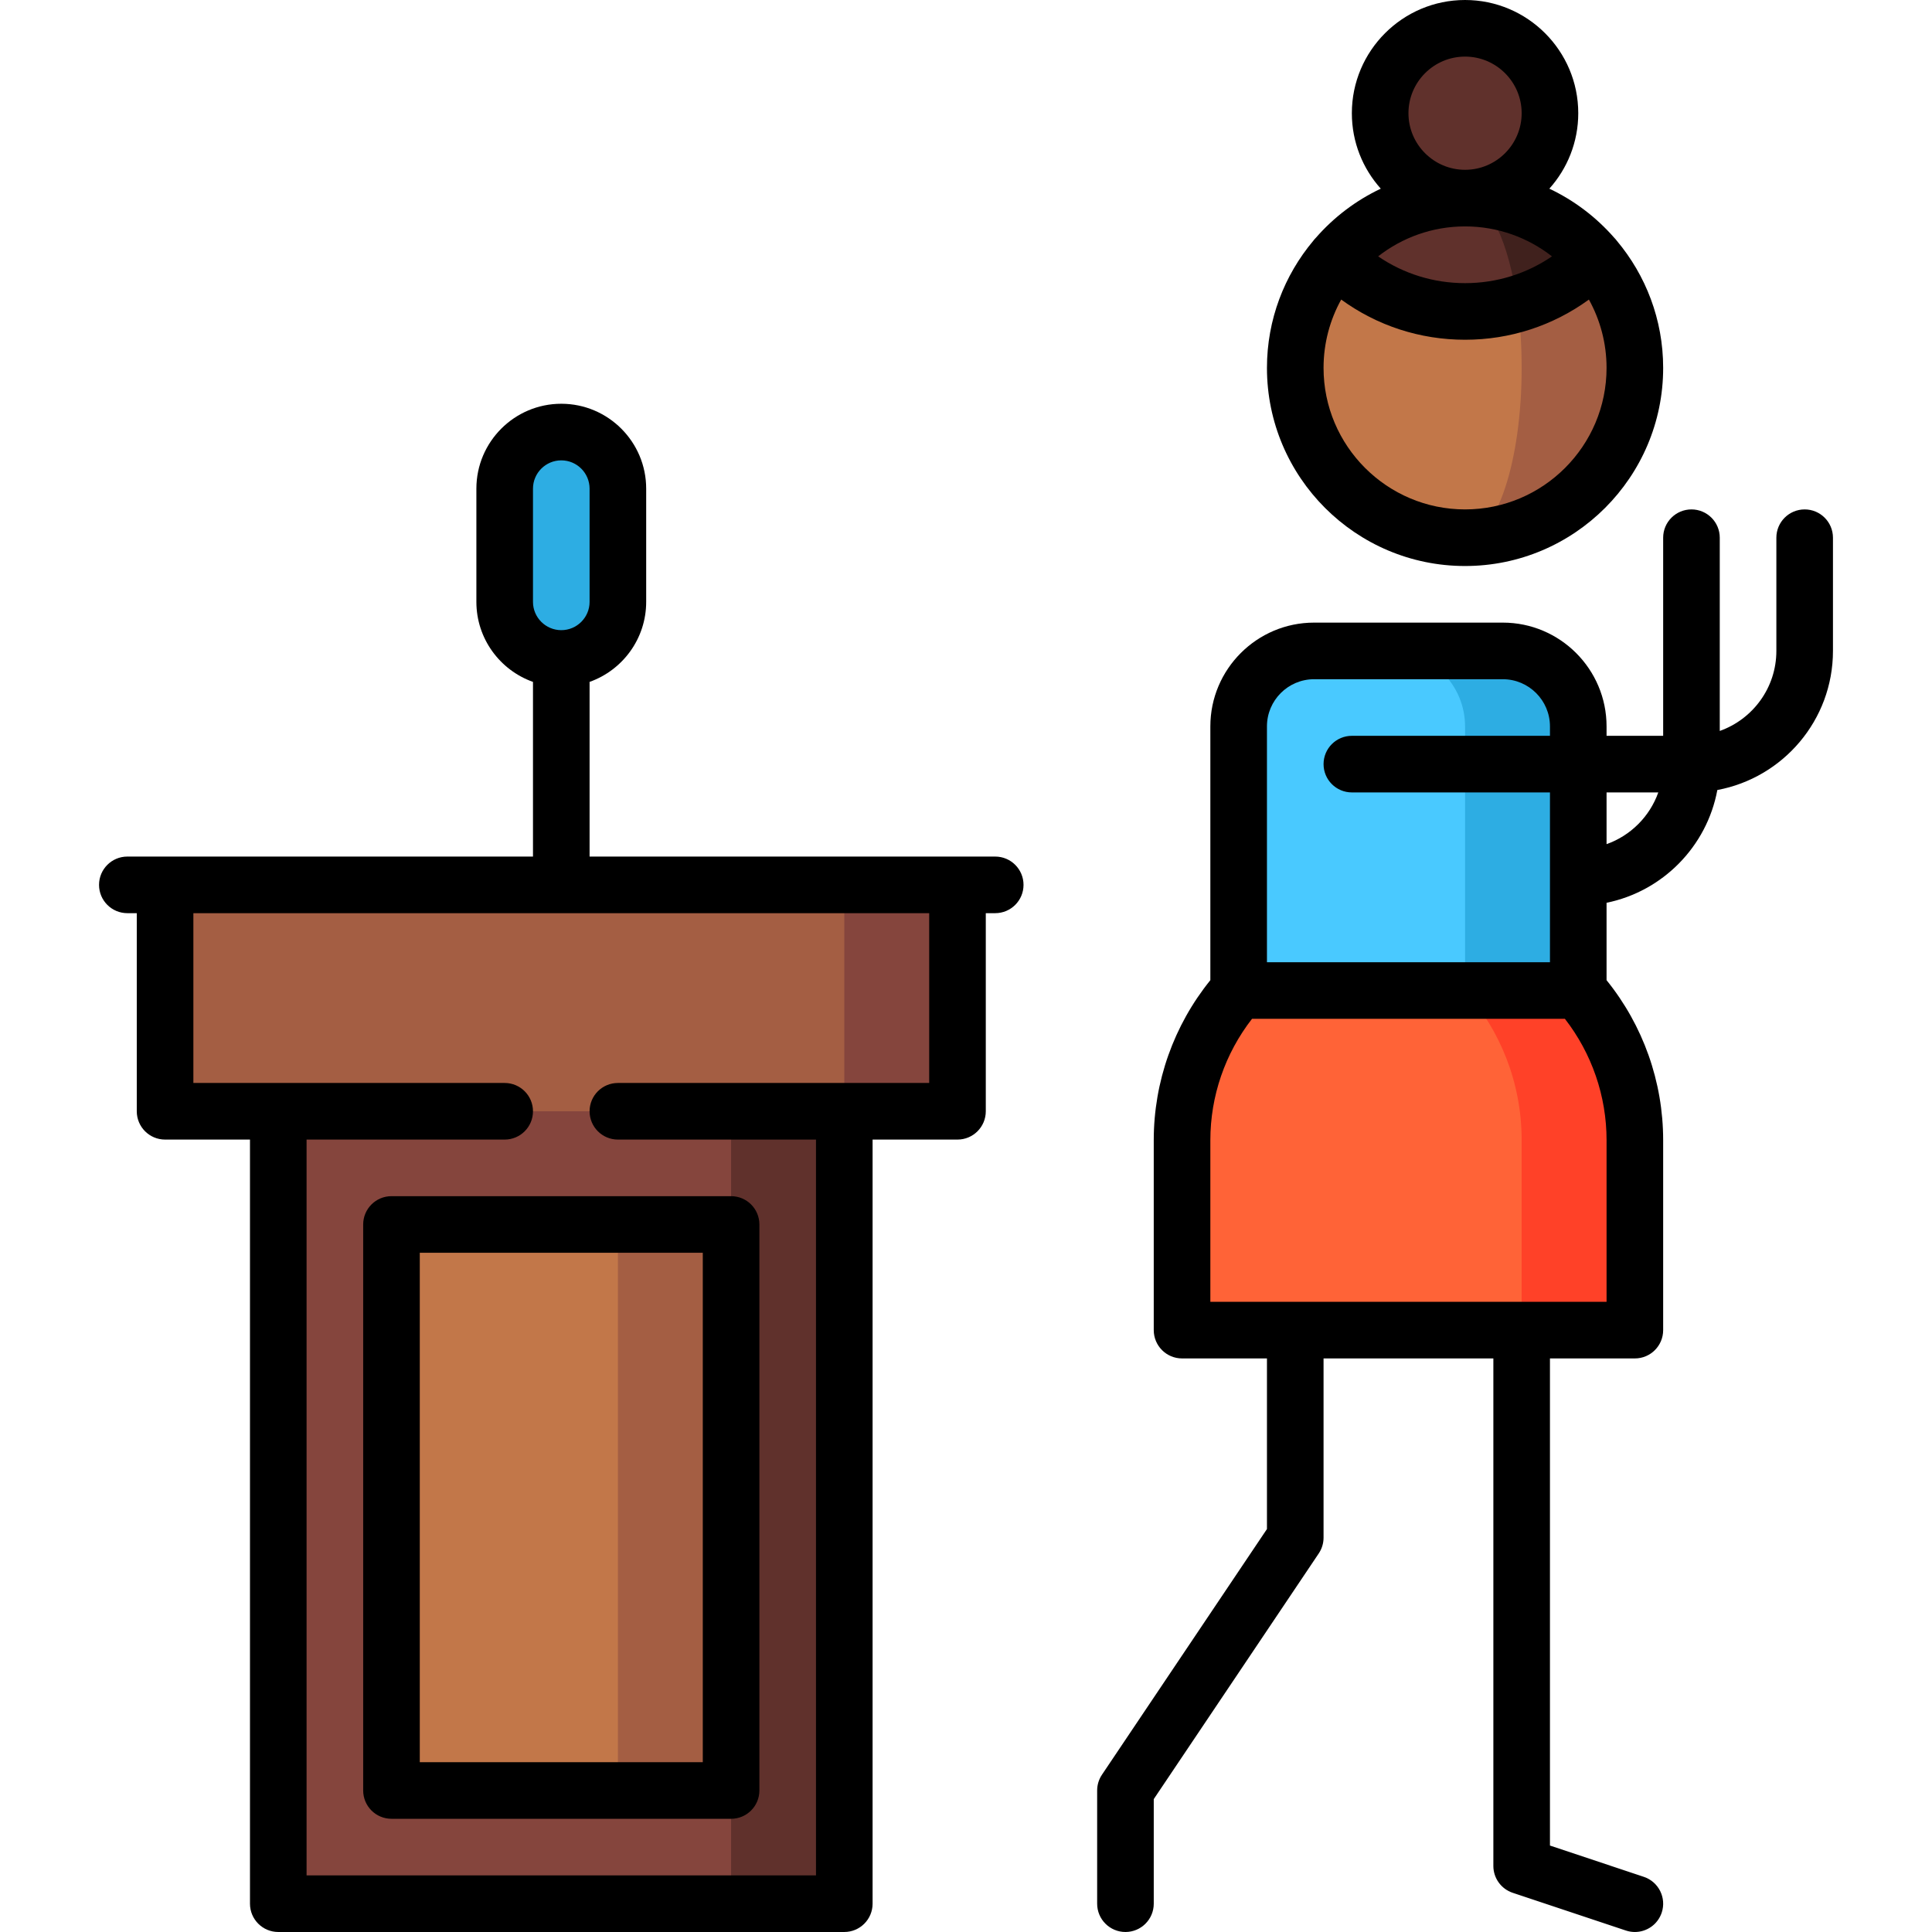 <?xml version="1.0" encoding="iso-8859-1"?>
<!-- Generator: Adobe Illustrator 19.0.0, SVG Export Plug-In . SVG Version: 6.00 Build 0)  -->
<svg version="1.1" id="Capa_1" xmlns="http://www.w3.org/2000/svg" xmlns:xlink="http://www.w3.org/1999/xlink" x="0px" y="0px"
	 viewBox="0 0 512.002 512.002" style="enable-background:new 0 0 512.002 512.002;" xml:space="preserve">
<circle style="fill:#60312C;" cx="388.26" cy="30" r="22.5"/>
<path style="fill:#A45E43;" d="M422.511,68.335c0.01-0.01-34.255-0.005-34.255-0.005v74.17c24.85,0,45-20.15,45-45
	C433.257,86.38,429.211,76.185,422.511,68.335z"/>
<path style="fill:#C27749;" d="M402.146,80.51l-48.145-12.175c-6.7,7.85-10.745,18.045-10.745,29.165c0,24.85,20.15,45,45,45
	c8.28,0,15-20.15,15-45C403.257,91.49,402.866,85.75,402.146,80.51z"/>
<path style="fill:#40211D;" d="M388.257,52.5l13.89,28.01c7.45-2.23,14.475-6.295,20.365-12.175
	C414.261,58.645,401.977,52.5,388.257,52.5z"/>
<path style="fill:#60312C;" d="M388.257,52.5c-13.72,0-26.005,6.145-34.255,15.835c13.04,13.04,31.645,17.105,48.145,12.175
	C399.916,64.08,394.536,52.5,388.257,52.5z"/>
<path style="fill:#2DADE3;" d="M398.257,172.5h-30v120h50v-100C418.257,181.454,409.302,172.5,398.257,172.5z"/>
<path style="fill:#49C9FF;" d="M368.257,172.5h-20c-11.046,0-20,8.954-20,20v100h60v-100
	C388.257,181.454,379.302,172.5,368.257,172.5z"/>
<path style="fill:#FF4128;" d="M418.257,262.5h-30l15,90h30v-50.335C433.257,286.954,427.585,273.075,418.257,262.5z"/>
<path style="fill:#FF6337;" d="M388.257,262.5h-60c-9.329,10.575-15,24.454-15,39.665V352.5h90v-50.335
	C403.257,286.954,397.585,273.075,388.257,262.5z"/>
<polygon style="fill:#60312C;" points="147.747,264.5 193.747,504.5 223.747,504.5 223.747,264.5 "/>
<g>
	<polygon style="fill:#85453D;" points="193.747,504.5 73.747,504.5 73.747,264.5 193.747,264.5 193.747,324.5 133.747,399.5 
		193.747,474.5 	"/>
	<polygon style="fill:#85453D;" points="253.747,234.5 253.747,294.5 223.747,294.5 193.747,264.5 223.747,234.5 	"/>
</g>
<g>
	<rect x="43.747" y="234.5" style="fill:#A45E43;" width="180" height="60"/>
	<polygon style="fill:#A45E43;" points="193.747,324.5 193.747,474.5 163.747,474.5 123.747,399.5 163.747,324.5 	"/>
</g>
<rect x="103.751" y="324.5" style="fill:#C27749;" width="60" height="150"/>
<path style="fill:#2DADE3;" d="M148.747,114.5c-8.284,0-15,6.716-15,15v30c0,8.284,6.716,15,15,15s15-6.716,15-15v-30
	C163.747,121.216,157.031,114.5,148.747,114.5z"/>
<path d="M388.257,150c28.949,0,52.5-23.551,52.5-52.5c0-12.814-4.621-24.565-12.275-33.689c-0.205-0.269-0.422-0.532-0.668-0.778
	c-4.777-5.462-10.622-9.916-17.222-13.032c4.762-5.312,7.665-12.323,7.665-20.001c0-16.542-13.458-30-30-30s-30,13.458-30,30
	c0,7.678,2.903,14.689,7.665,20.001c-6.6,3.116-12.444,7.57-17.194,13.007c-0.273,0.271-0.491,0.533-0.695,0.802
	c-7.654,9.124-12.275,20.875-12.275,33.689C335.757,126.449,359.307,150,388.257,150z M388.257,135c-20.678,0-37.5-16.822-37.5-37.5
	c0-6.565,1.701-12.739,4.678-18.112c9.49,6.91,20.87,10.649,32.822,10.649c11.953,0,23.332-3.739,32.822-10.648
	c2.977,5.373,4.678,11.546,4.678,18.112C425.757,118.178,408.934,135,388.257,135z M365.224,67.939
	C371.585,62.971,379.578,60,388.257,60s16.671,2.971,23.032,7.939c-6.742,4.611-14.697,7.098-23.032,7.098
	S371.966,72.55,365.224,67.939z M373.257,30c0-8.271,6.729-15,15-15s15,6.729,15,15s-6.729,15-15,15S373.257,38.271,373.257,30z"/>
<path d="M478.257,135c-4.142,0-7.5,3.358-7.5,7.5v30c0,9.778-6.271,18.114-15,21.21V142.5c0-4.142-3.358-7.5-7.5-7.5
	s-7.5,3.358-7.5,7.5V195h-15v-2.5c0-15.164-12.336-27.5-27.5-27.5h-50c-15.164,0-27.5,12.336-27.5,27.5v67.259
	c-9.693,11.989-15,26.935-15,42.406V352.5c0,4.142,3.358,7.5,7.5,7.5h22.5v45.214l-43.726,65.104
	c-0.831,1.236-1.274,2.692-1.274,4.182v30c0,4.142,3.358,7.5,7.5,7.5s7.5-3.358,7.5-7.5v-27.715l43.726-65.104
	c0.831-1.236,1.274-2.692,1.274-4.182V360h45v134.5c0,3.228,2.066,6.094,5.128,7.115l30,10c0.787,0.262,1.586,0.387,2.373,0.387
	c3.14,0,6.066-1.988,7.114-5.13c1.31-3.93-0.814-8.177-4.744-9.487l-24.872-8.291V360h22.5c4.142,0,7.5-3.358,7.5-7.5v-50.335
	c0-15.471-5.307-30.417-15-42.406v-20.513c14.884-3.033,26.579-14.913,29.36-29.885c17.411-3.233,30.64-18.526,30.64-36.86v-30
	C485.757,138.358,482.398,135,478.257,135z M348.257,180h50c6.893,0,12.5,5.607,12.5,12.5v2.5h-52.5c-4.142,0-7.5,3.358-7.5,7.5
	s3.358,7.5,7.5,7.5h52.5v45h-75v-62.5C335.757,185.607,341.363,180,348.257,180z M425.757,345h-105v-42.835
	c0-11.687,3.905-22.981,11.039-32.165h82.923c7.133,9.183,11.039,20.478,11.039,32.165V345H425.757z M425.757,223.71V210h13.71
	C437.202,216.382,432.138,221.447,425.757,223.71z"/>
<path d="M263.746,227h-107.5v-46.29c8.729-3.096,15-11.432,15-21.21v-30c0-12.407-10.093-22.5-22.5-22.5s-22.5,10.093-22.5,22.5v30
	c0,9.778,6.271,18.114,15,21.21V227h-107.5c-4.142,0-7.5,3.358-7.5,7.5s3.358,7.5,7.5,7.5h2.5v52.5c0,4.142,3.358,7.5,7.5,7.5h22.5
	v202.5c0,4.142,3.358,7.5,7.5,7.5h150c4.142,0,7.5-3.358,7.5-7.5V302h22.5c4.142,0,7.5-3.358,7.5-7.5V242h2.5
	c4.142,0,7.5-3.358,7.5-7.5S267.888,227,263.746,227z M141.247,129.5c0-4.136,3.364-7.5,7.5-7.5s7.5,3.364,7.5,7.5v30
	c0,4.136-3.364,7.5-7.5,7.5s-7.5-3.364-7.5-7.5V129.5z M246.247,287h-82.5c-4.142,0-7.5,3.358-7.5,7.5s3.358,7.5,7.5,7.5h52.5v195
	h-135V302h52.5c4.142,0,7.5-3.358,7.5-7.5s-3.358-7.5-7.5-7.5h-82.5v-45h195V287z"/>
<path d="M96.247,324.5v150c0,4.142,3.358,7.5,7.5,7.5h90c4.142,0,7.5-3.358,7.5-7.5v-150c0-4.142-3.358-7.5-7.5-7.5h-90
	C99.604,317,96.247,320.358,96.247,324.5z M111.247,332h75v135h-75V332z"/>
<g>
</g>
<g>
</g>
<g>
</g>
<g>
</g>
<g>
</g>
<g>
</g>
<g>
</g>
<g>
</g>
<g>
</g>
<g>
</g>
<g>
</g>
<g>
</g>
<g>
</g>
<g>
</g>
<g>
</g>
</svg>

